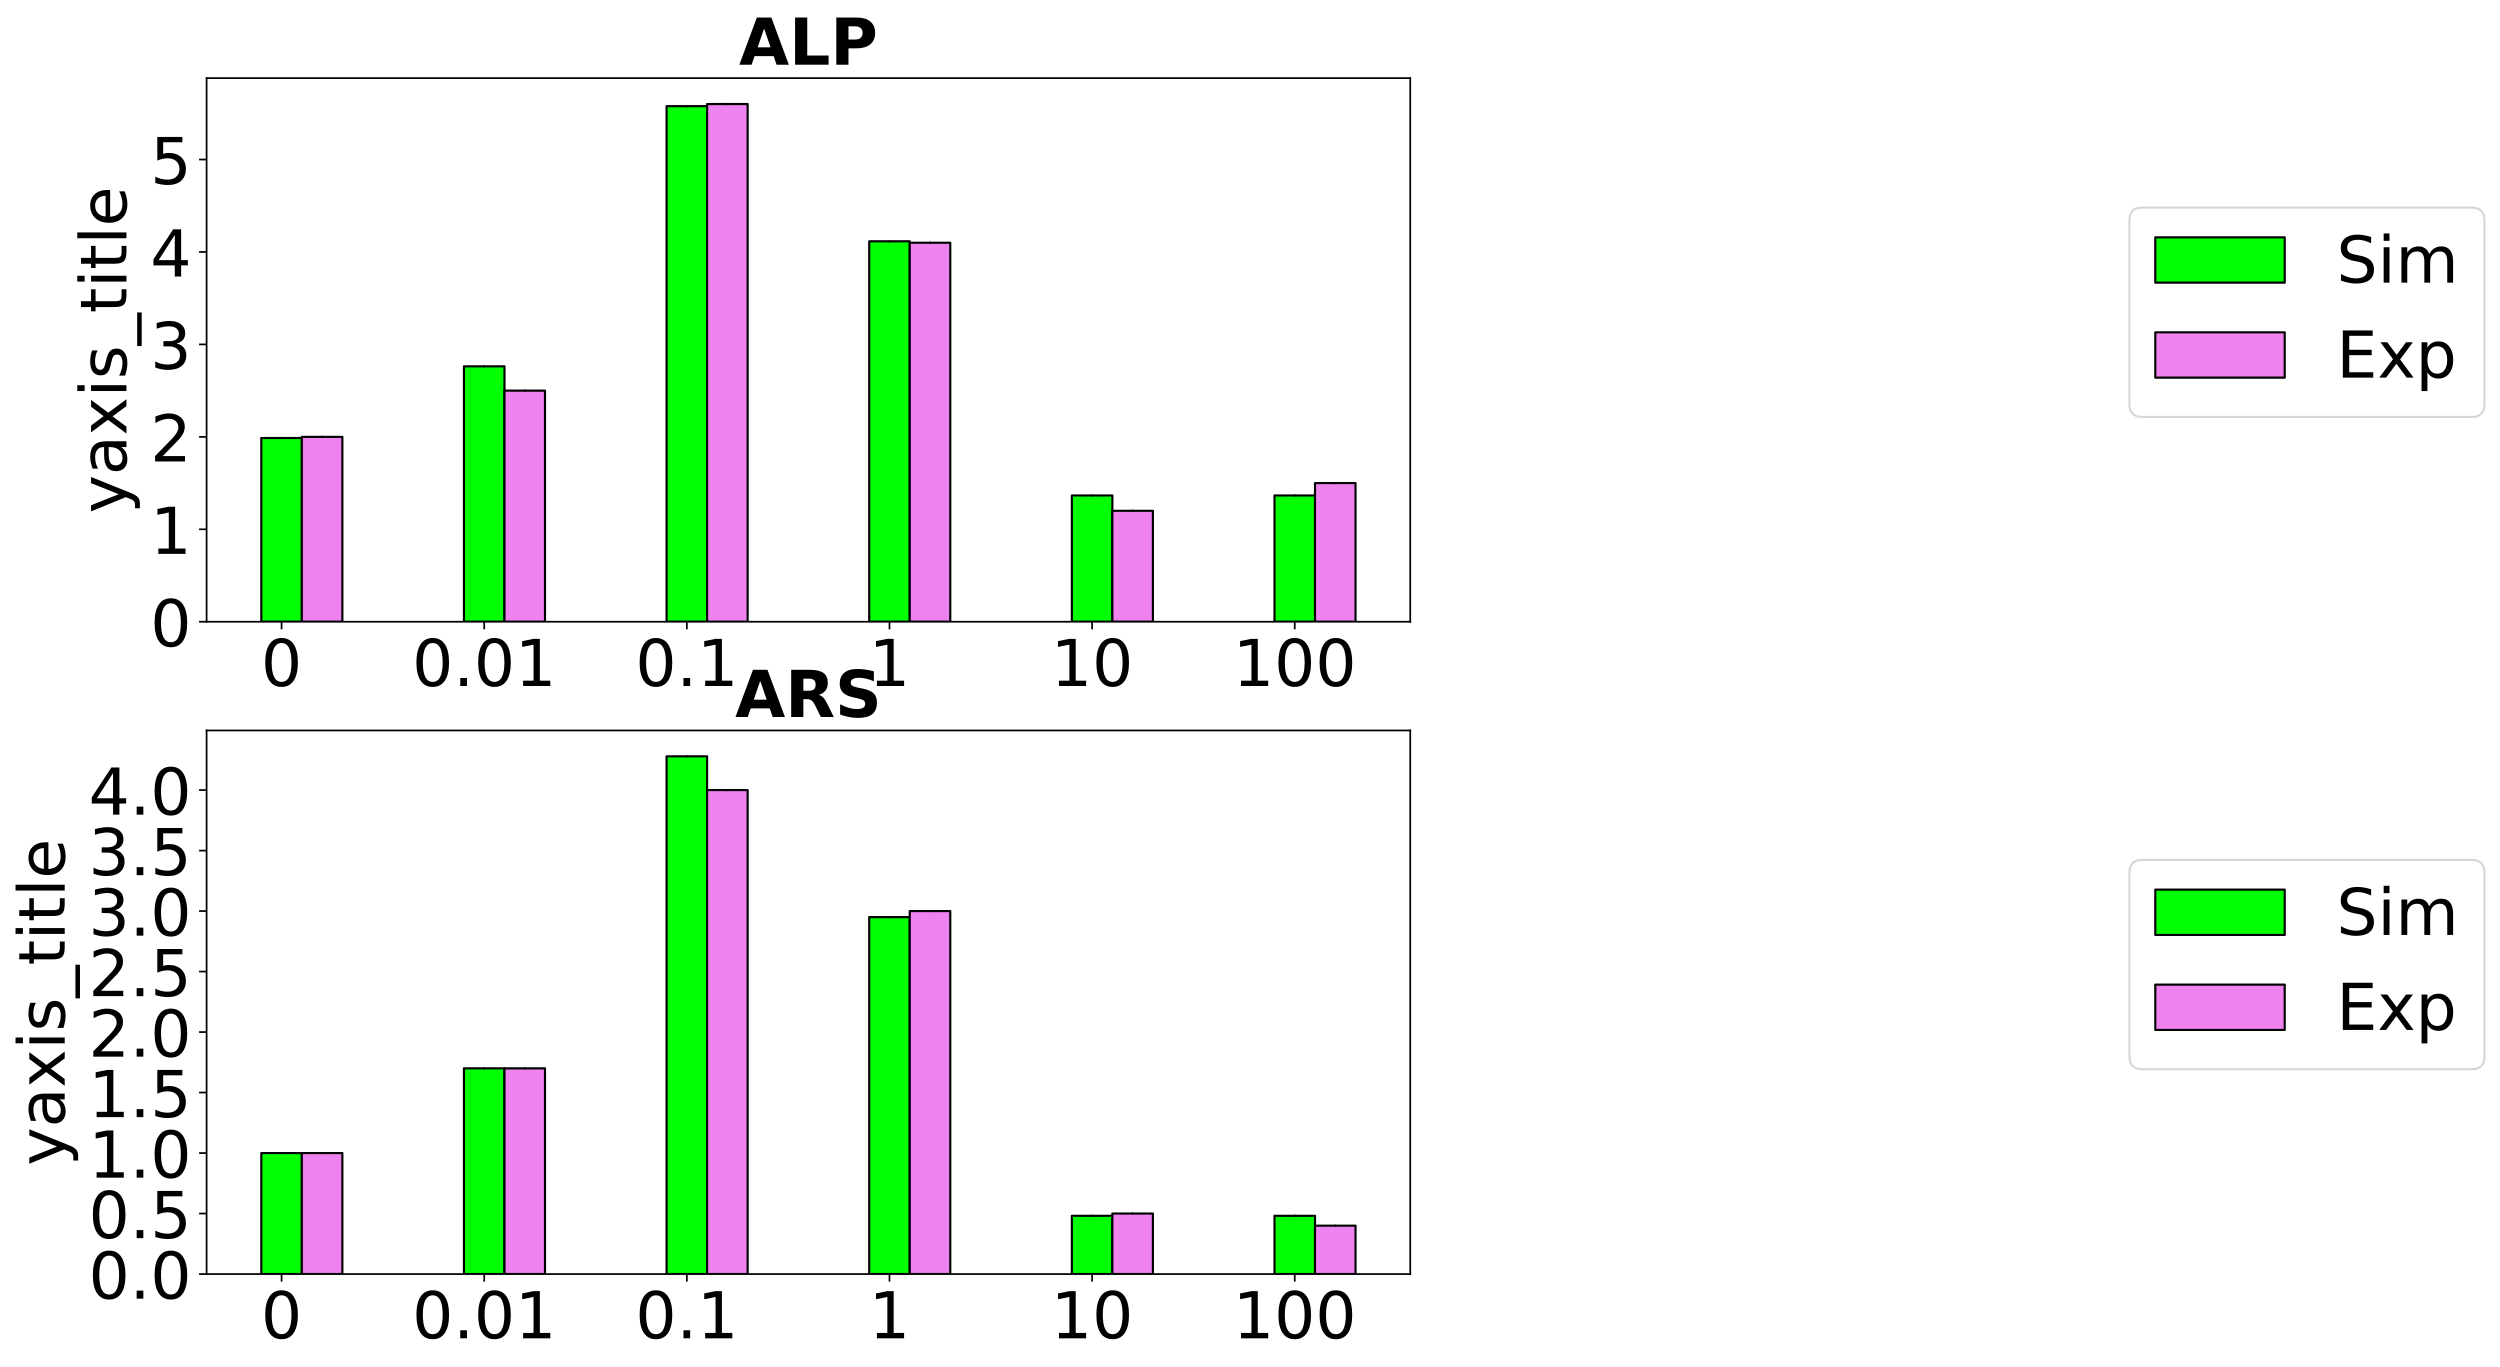 <?xml version="1.0" encoding="utf-8" standalone="no"?>
<!DOCTYPE svg PUBLIC "-//W3C//DTD SVG 1.1//EN"
  "http://www.w3.org/Graphics/SVG/1.1/DTD/svg11.dtd">
<!-- Created with matplotlib (https://matplotlib.org/) -->
<svg height="633.869pt" version="1.1" viewBox="0 0 1158.978 633.869" width="1158.978pt" xmlns="http://www.w3.org/2000/svg" xmlns:xlink="http://www.w3.org/1999/xlink">
 <defs>
  <style type="text/css">
*{stroke-linecap:butt;stroke-linejoin:round;}
  </style>
 </defs>
 <g id="figure_1">
  <g id="patch_1">
   <path d="M 0 633.869 
L 1158.978 633.869 
L 1158.978 0 
L 0 0 
z
" style="fill:#ffffff;"/>
  </g>
  <g id="axes_1">
   <g id="patch_2">
    <path d="M 95.778 288.234 
L 653.778 288.234 
L 653.778 36.234 
L 95.778 36.234 
z
" style="fill:#ffffff;"/>
   </g>
   <g id="patch_3">
    <path clip-path="url(#p3d2217ced6)" d="M 121.142 288.234 
L 139.93 288.234 
L 139.93 203.043 
L 121.142 203.043 
z
" style="fill:#00ff00;stroke:#000000;stroke-linejoin:miter;"/>
   </g>
   <g id="patch_4">
    <path clip-path="url(#p3d2217ced6)" d="M 215.081 288.234 
L 233.869 288.234 
L 233.869 169.829 
L 215.081 169.829 
z
" style="fill:#00ff00;stroke:#000000;stroke-linejoin:miter;"/>
   </g>
   <g id="patch_5">
    <path clip-path="url(#p3d2217ced6)" d="M 309.021 288.234 
L 327.808 288.234 
L 327.808 49.214 
L 309.021 49.214 
z
" style="fill:#00ff00;stroke:#000000;stroke-linejoin:miter;"/>
   </g>
   <g id="patch_6">
    <path clip-path="url(#p3d2217ced6)" d="M 402.96 288.234 
L 421.748 288.234 
L 421.748 111.867 
L 402.96 111.867 
z
" style="fill:#00ff00;stroke:#000000;stroke-linejoin:miter;"/>
   </g>
   <g id="patch_7">
    <path clip-path="url(#p3d2217ced6)" d="M 496.899 288.234 
L 515.687 288.234 
L 515.687 229.704 
L 496.899 229.704 
z
" style="fill:#00ff00;stroke:#000000;stroke-linejoin:miter;"/>
   </g>
   <g id="patch_8">
    <path clip-path="url(#p3d2217ced6)" d="M 590.839 288.234 
L 609.627 288.234 
L 609.627 229.704 
L 590.839 229.704 
z
" style="fill:#00ff00;stroke:#000000;stroke-linejoin:miter;"/>
   </g>
   <g id="patch_9">
    <path clip-path="url(#p3d2217ced6)" d="M 139.93 288.234 
L 158.718 288.234 
L 158.718 202.52 
L 139.93 202.52 
z
" style="fill:#ee82ee;stroke:#000000;stroke-linejoin:miter;"/>
   </g>
   <g id="patch_10">
    <path clip-path="url(#p3d2217ced6)" d="M 233.869 288.234 
L 252.657 288.234 
L 252.657 181.092 
L 233.869 181.092 
z
" style="fill:#ee82ee;stroke:#000000;stroke-linejoin:miter;"/>
   </g>
   <g id="patch_11">
    <path clip-path="url(#p3d2217ced6)" d="M 327.808 288.234 
L 346.596 288.234 
L 346.596 48.234 
L 327.808 48.234 
z
" style="fill:#ee82ee;stroke:#000000;stroke-linejoin:miter;"/>
   </g>
   <g id="patch_12">
    <path clip-path="url(#p3d2217ced6)" d="M 421.748 288.234 
L 440.536 288.234 
L 440.536 112.52 
L 421.748 112.52 
z
" style="fill:#ee82ee;stroke:#000000;stroke-linejoin:miter;"/>
   </g>
   <g id="patch_13">
    <path clip-path="url(#p3d2217ced6)" d="M 515.687 288.234 
L 534.475 288.234 
L 534.475 236.806 
L 515.687 236.806 
z
" style="fill:#ee82ee;stroke:#000000;stroke-linejoin:miter;"/>
   </g>
   <g id="patch_14">
    <path clip-path="url(#p3d2217ced6)" d="M 609.627 288.234 
L 628.414 288.234 
L 628.414 223.949 
L 609.627 223.949 
z
" style="fill:#ee82ee;stroke:#000000;stroke-linejoin:miter;"/>
   </g>
   <g id="matplotlib.axis_1">
    <g id="xtick_1">
     <g id="line2d_1">
      <defs>
       <path d="M 0 0 
L 0 3.5 
" id="md971a3db82" style="stroke:#000000;stroke-width:0.8;"/>
      </defs>
      <g>
       <use style="stroke:#000000;stroke-width:0.8;" x="130.536" xlink:href="#md971a3db82" y="288.234"/>
      </g>
     </g>
     <g id="text_1">
      <!-- 0 -->
      <defs>
       <path d="M 31.781 66.406 
Q 24.172 66.406 20.328 58.906 
Q 16.5 51.422 16.5 36.375 
Q 16.5 21.391 20.328 13.891 
Q 24.172 6.391 31.781 6.391 
Q 39.453 6.391 43.281 13.891 
Q 47.125 21.391 47.125 36.375 
Q 47.125 51.422 43.281 58.906 
Q 39.453 66.406 31.781 66.406 
z
M 31.781 74.219 
Q 44.047 74.219 50.516 64.516 
Q 56.984 54.828 56.984 36.375 
Q 56.984 17.969 50.516 8.266 
Q 44.047 -1.422 31.781 -1.422 
Q 19.531 -1.422 13.062 8.266 
Q 6.594 17.969 6.594 36.375 
Q 6.594 54.828 13.062 64.516 
Q 19.531 74.219 31.781 74.219 
z
" id="DejaVuSans-48"/>
      </defs>
      <g transform="translate(120.992 318.03)scale(0.3 -0.3)">
       <use xlink:href="#DejaVuSans-48"/>
      </g>
     </g>
    </g>
    <g id="xtick_2">
     <g id="line2d_2">
      <g>
       <use style="stroke:#000000;stroke-width:0.8;" x="224.475" xlink:href="#md971a3db82" y="288.234"/>
      </g>
     </g>
     <g id="text_2">
      <!-- 0.01 -->
      <defs>
       <path d="M 10.688 12.406 
L 21 12.406 
L 21 0 
L 10.688 0 
z
" id="DejaVuSans-46"/>
       <path d="M 12.406 8.297 
L 28.516 8.297 
L 28.516 63.922 
L 10.984 60.406 
L 10.984 69.391 
L 28.422 72.906 
L 38.281 72.906 
L 38.281 8.297 
L 54.391 8.297 
L 54.391 0 
L 12.406 0 
z
" id="DejaVuSans-49"/>
      </defs>
      <g transform="translate(191.077 318.03)scale(0.3 -0.3)">
       <use xlink:href="#DejaVuSans-48"/>
       <use x="63.623" xlink:href="#DejaVuSans-46"/>
       <use x="95.41" xlink:href="#DejaVuSans-48"/>
       <use x="159.033" xlink:href="#DejaVuSans-49"/>
      </g>
     </g>
    </g>
    <g id="xtick_3">
     <g id="line2d_3">
      <g>
       <use style="stroke:#000000;stroke-width:0.8;" x="318.414" xlink:href="#md971a3db82" y="288.234"/>
      </g>
     </g>
     <g id="text_3">
      <!-- 0.1 -->
      <g transform="translate(294.56 318.03)scale(0.3 -0.3)">
       <use xlink:href="#DejaVuSans-48"/>
       <use x="63.623" xlink:href="#DejaVuSans-46"/>
       <use x="95.41" xlink:href="#DejaVuSans-49"/>
      </g>
     </g>
    </g>
    <g id="xtick_4">
     <g id="line2d_4">
      <g>
       <use style="stroke:#000000;stroke-width:0.8;" x="412.354" xlink:href="#md971a3db82" y="288.234"/>
      </g>
     </g>
     <g id="text_4">
      <!-- 1 -->
      <g transform="translate(402.81 318.03)scale(0.3 -0.3)">
       <use xlink:href="#DejaVuSans-49"/>
      </g>
     </g>
    </g>
    <g id="xtick_5">
     <g id="line2d_5">
      <g>
       <use style="stroke:#000000;stroke-width:0.8;" x="506.293" xlink:href="#md971a3db82" y="288.234"/>
      </g>
     </g>
     <g id="text_5">
      <!-- 10 -->
      <g transform="translate(487.206 318.03)scale(0.3 -0.3)">
       <use xlink:href="#DejaVuSans-49"/>
       <use x="63.623" xlink:href="#DejaVuSans-48"/>
      </g>
     </g>
    </g>
    <g id="xtick_6">
     <g id="line2d_6">
      <g>
       <use style="stroke:#000000;stroke-width:0.8;" x="600.233" xlink:href="#md971a3db82" y="288.234"/>
      </g>
     </g>
     <g id="text_6">
      <!-- 100 -->
      <g transform="translate(571.601 318.03)scale(0.3 -0.3)">
       <use xlink:href="#DejaVuSans-49"/>
       <use x="63.623" xlink:href="#DejaVuSans-48"/>
       <use x="127.246" xlink:href="#DejaVuSans-48"/>
      </g>
     </g>
    </g>
   </g>
   <g id="matplotlib.axis_2">
    <g id="ytick_1">
     <g id="line2d_7">
      <defs>
       <path d="M 0 0 
L -3.5 0 
" id="m7d28739620" style="stroke:#000000;stroke-width:0.8;"/>
      </defs>
      <g>
       <use style="stroke:#000000;stroke-width:0.8;" x="95.778" xlink:href="#m7d28739620" y="288.234"/>
      </g>
     </g>
     <g id="text_7">
      <!-- 0 -->
      <g transform="translate(69.691 299.632)scale(0.3 -0.3)">
       <use xlink:href="#DejaVuSans-48"/>
      </g>
     </g>
    </g>
    <g id="ytick_2">
     <g id="line2d_8">
      <g>
       <use style="stroke:#000000;stroke-width:0.8;" x="95.778" xlink:href="#m7d28739620" y="245.377"/>
      </g>
     </g>
     <g id="text_8">
      <!-- 1 -->
      <g transform="translate(69.691 256.775)scale(0.3 -0.3)">
       <use xlink:href="#DejaVuSans-49"/>
      </g>
     </g>
    </g>
    <g id="ytick_3">
     <g id="line2d_9">
      <g>
       <use style="stroke:#000000;stroke-width:0.8;" x="95.778" xlink:href="#m7d28739620" y="202.52"/>
      </g>
     </g>
     <g id="text_9">
      <!-- 2 -->
      <defs>
       <path d="M 19.188 8.297 
L 53.609 8.297 
L 53.609 0 
L 7.328 0 
L 7.328 8.297 
Q 12.938 14.109 22.625 23.891 
Q 32.328 33.688 34.812 36.531 
Q 39.547 41.844 41.422 45.531 
Q 43.312 49.219 43.312 52.781 
Q 43.312 58.594 39.234 62.25 
Q 35.156 65.922 28.609 65.922 
Q 23.969 65.922 18.812 64.312 
Q 13.672 62.703 7.812 59.422 
L 7.812 69.391 
Q 13.766 71.781 18.938 73 
Q 24.125 74.219 28.422 74.219 
Q 39.75 74.219 46.484 68.547 
Q 53.219 62.891 53.219 53.422 
Q 53.219 48.922 51.531 44.891 
Q 49.859 40.875 45.406 35.406 
Q 44.188 33.984 37.641 27.219 
Q 31.109 20.453 19.188 8.297 
z
" id="DejaVuSans-50"/>
      </defs>
      <g transform="translate(69.691 213.918)scale(0.3 -0.3)">
       <use xlink:href="#DejaVuSans-50"/>
      </g>
     </g>
    </g>
    <g id="ytick_4">
     <g id="line2d_10">
      <g>
       <use style="stroke:#000000;stroke-width:0.8;" x="95.778" xlink:href="#m7d28739620" y="159.663"/>
      </g>
     </g>
     <g id="text_10">
      <!-- 3 -->
      <defs>
       <path d="M 40.578 39.312 
Q 47.656 37.797 51.625 33 
Q 55.609 28.219 55.609 21.188 
Q 55.609 10.406 48.188 4.484 
Q 40.766 -1.422 27.094 -1.422 
Q 22.516 -1.422 17.656 -0.516 
Q 12.797 0.391 7.625 2.203 
L 7.625 11.719 
Q 11.719 9.328 16.594 8.109 
Q 21.484 6.891 26.812 6.891 
Q 36.078 6.891 40.938 10.547 
Q 45.797 14.203 45.797 21.188 
Q 45.797 27.641 41.281 31.266 
Q 36.766 34.906 28.719 34.906 
L 20.219 34.906 
L 20.219 43.016 
L 29.109 43.016 
Q 36.375 43.016 40.234 45.922 
Q 44.094 48.828 44.094 54.297 
Q 44.094 59.906 40.109 62.906 
Q 36.141 65.922 28.719 65.922 
Q 24.656 65.922 20.016 65.031 
Q 15.375 64.156 9.812 62.312 
L 9.812 71.094 
Q 15.438 72.656 20.344 73.438 
Q 25.25 74.219 29.594 74.219 
Q 40.828 74.219 47.359 69.109 
Q 53.906 64.016 53.906 55.328 
Q 53.906 49.266 50.438 45.094 
Q 46.969 40.922 40.578 39.312 
z
" id="DejaVuSans-51"/>
      </defs>
      <g transform="translate(69.691 171.061)scale(0.3 -0.3)">
       <use xlink:href="#DejaVuSans-51"/>
      </g>
     </g>
    </g>
    <g id="ytick_5">
     <g id="line2d_11">
      <g>
       <use style="stroke:#000000;stroke-width:0.8;" x="95.778" xlink:href="#m7d28739620" y="116.806"/>
      </g>
     </g>
     <g id="text_11">
      <!-- 4 -->
      <defs>
       <path d="M 37.797 64.312 
L 12.891 25.391 
L 37.797 25.391 
z
M 35.203 72.906 
L 47.609 72.906 
L 47.609 25.391 
L 58.016 25.391 
L 58.016 17.188 
L 47.609 17.188 
L 47.609 0 
L 37.797 0 
L 37.797 17.188 
L 4.891 17.188 
L 4.891 26.703 
z
" id="DejaVuSans-52"/>
      </defs>
      <g transform="translate(69.691 128.203)scale(0.3 -0.3)">
       <use xlink:href="#DejaVuSans-52"/>
      </g>
     </g>
    </g>
    <g id="ytick_6">
     <g id="line2d_12">
      <g>
       <use style="stroke:#000000;stroke-width:0.8;" x="95.778" xlink:href="#m7d28739620" y="73.949"/>
      </g>
     </g>
     <g id="text_12">
      <!-- 5 -->
      <defs>
       <path d="M 10.797 72.906 
L 49.516 72.906 
L 49.516 64.594 
L 19.828 64.594 
L 19.828 46.734 
Q 21.969 47.469 24.109 47.828 
Q 26.266 48.188 28.422 48.188 
Q 40.625 48.188 47.75 41.5 
Q 54.891 34.812 54.891 23.391 
Q 54.891 11.625 47.562 5.094 
Q 40.234 -1.422 26.906 -1.422 
Q 22.312 -1.422 17.547 -0.641 
Q 12.797 0.141 7.719 1.703 
L 7.719 11.625 
Q 12.109 9.234 16.797 8.062 
Q 21.484 6.891 26.703 6.891 
Q 35.156 6.891 40.078 11.328 
Q 45.016 15.766 45.016 23.391 
Q 45.016 31 40.078 35.438 
Q 35.156 39.891 26.703 39.891 
Q 22.75 39.891 18.812 39.016 
Q 14.891 38.141 10.797 36.281 
z
" id="DejaVuSans-53"/>
      </defs>
      <g transform="translate(69.691 85.346)scale(0.3 -0.3)">
       <use xlink:href="#DejaVuSans-53"/>
      </g>
     </g>
    </g>
    <g id="text_13">
     <!-- yaxis_title -->
     <defs>
      <path d="M 32.172 -5.078 
Q 28.375 -14.844 24.75 -17.812 
Q 21.141 -20.797 15.094 -20.797 
L 7.906 -20.797 
L 7.906 -13.281 
L 13.188 -13.281 
Q 16.891 -13.281 18.938 -11.516 
Q 21 -9.766 23.484 -3.219 
L 25.094 0.875 
L 2.984 54.688 
L 12.5 54.688 
L 29.594 11.922 
L 46.688 54.688 
L 56.203 54.688 
z
" id="DejaVuSans-121"/>
      <path d="M 34.281 27.484 
Q 23.391 27.484 19.188 25 
Q 14.984 22.516 14.984 16.5 
Q 14.984 11.719 18.141 8.906 
Q 21.297 6.109 26.703 6.109 
Q 34.188 6.109 38.703 11.406 
Q 43.219 16.703 43.219 25.484 
L 43.219 27.484 
z
M 52.203 31.203 
L 52.203 0 
L 43.219 0 
L 43.219 8.297 
Q 40.141 3.328 35.547 0.953 
Q 30.953 -1.422 24.312 -1.422 
Q 15.922 -1.422 10.953 3.297 
Q 6 8.016 6 15.922 
Q 6 25.141 12.172 29.828 
Q 18.359 34.516 30.609 34.516 
L 43.219 34.516 
L 43.219 35.406 
Q 43.219 41.609 39.141 45 
Q 35.062 48.391 27.688 48.391 
Q 23 48.391 18.547 47.266 
Q 14.109 46.141 10.016 43.891 
L 10.016 52.203 
Q 14.938 54.109 19.578 55.047 
Q 24.219 56 28.609 56 
Q 40.484 56 46.344 49.844 
Q 52.203 43.703 52.203 31.203 
z
" id="DejaVuSans-97"/>
      <path d="M 54.891 54.688 
L 35.109 28.078 
L 55.906 0 
L 45.312 0 
L 29.391 21.484 
L 13.484 0 
L 2.875 0 
L 24.125 28.609 
L 4.688 54.688 
L 15.281 54.688 
L 29.781 35.203 
L 44.281 54.688 
z
" id="DejaVuSans-120"/>
      <path d="M 9.422 54.688 
L 18.406 54.688 
L 18.406 0 
L 9.422 0 
z
M 9.422 75.984 
L 18.406 75.984 
L 18.406 64.594 
L 9.422 64.594 
z
" id="DejaVuSans-105"/>
      <path d="M 44.281 53.078 
L 44.281 44.578 
Q 40.484 46.531 36.375 47.5 
Q 32.281 48.484 27.875 48.484 
Q 21.188 48.484 17.844 46.438 
Q 14.5 44.391 14.5 40.281 
Q 14.5 37.156 16.891 35.375 
Q 19.281 33.594 26.516 31.984 
L 29.594 31.297 
Q 39.156 29.25 43.188 25.516 
Q 47.219 21.781 47.219 15.094 
Q 47.219 7.469 41.188 3.016 
Q 35.156 -1.422 24.609 -1.422 
Q 20.219 -1.422 15.453 -0.562 
Q 10.688 0.297 5.422 2 
L 5.422 11.281 
Q 10.406 8.688 15.234 7.391 
Q 20.062 6.109 24.812 6.109 
Q 31.156 6.109 34.562 8.281 
Q 37.984 10.453 37.984 14.406 
Q 37.984 18.062 35.516 20.016 
Q 33.062 21.969 24.703 23.781 
L 21.578 24.516 
Q 13.234 26.266 9.516 29.906 
Q 5.812 33.547 5.812 39.891 
Q 5.812 47.609 11.281 51.797 
Q 16.75 56 26.812 56 
Q 31.781 56 36.172 55.266 
Q 40.578 54.547 44.281 53.078 
z
" id="DejaVuSans-115"/>
      <path d="M 50.984 -16.609 
L 50.984 -23.578 
L -0.984 -23.578 
L -0.984 -16.609 
z
" id="DejaVuSans-95"/>
      <path d="M 18.312 70.219 
L 18.312 54.688 
L 36.812 54.688 
L 36.812 47.703 
L 18.312 47.703 
L 18.312 18.016 
Q 18.312 11.328 20.141 9.422 
Q 21.969 7.516 27.594 7.516 
L 36.812 7.516 
L 36.812 0 
L 27.594 0 
Q 17.188 0 13.234 3.875 
Q 9.281 7.766 9.281 18.016 
L 9.281 47.703 
L 2.688 47.703 
L 2.688 54.688 
L 9.281 54.688 
L 9.281 70.219 
z
" id="DejaVuSans-116"/>
      <path d="M 9.422 75.984 
L 18.406 75.984 
L 18.406 0 
L 9.422 0 
z
" id="DejaVuSans-108"/>
      <path d="M 56.203 29.594 
L 56.203 25.203 
L 14.891 25.203 
Q 15.484 15.922 20.484 11.062 
Q 25.484 6.203 34.422 6.203 
Q 39.594 6.203 44.453 7.469 
Q 49.312 8.734 54.109 11.281 
L 54.109 2.781 
Q 49.266 0.734 44.188 -0.344 
Q 39.109 -1.422 33.891 -1.422 
Q 20.797 -1.422 13.156 6.188 
Q 5.516 13.812 5.516 26.812 
Q 5.516 40.234 12.766 48.109 
Q 20.016 56 32.328 56 
Q 43.359 56 49.781 48.891 
Q 56.203 41.797 56.203 29.594 
z
M 47.219 32.234 
Q 47.125 39.594 43.094 43.984 
Q 39.062 48.391 32.422 48.391 
Q 24.906 48.391 20.391 44.141 
Q 15.875 39.891 15.188 32.172 
z
" id="DejaVuSans-101"/>
     </defs>
     <g transform="translate(58.617 237.989)rotate(-90)scale(0.3 -0.3)">
      <use xlink:href="#DejaVuSans-121"/>
      <use x="59.18" xlink:href="#DejaVuSans-97"/>
      <use x="120.459" xlink:href="#DejaVuSans-120"/>
      <use x="179.639" xlink:href="#DejaVuSans-105"/>
      <use x="207.422" xlink:href="#DejaVuSans-115"/>
      <use x="259.521" xlink:href="#DejaVuSans-95"/>
      <use x="309.521" xlink:href="#DejaVuSans-116"/>
      <use x="348.73" xlink:href="#DejaVuSans-105"/>
      <use x="376.514" xlink:href="#DejaVuSans-116"/>
      <use x="415.723" xlink:href="#DejaVuSans-108"/>
      <use x="443.506" xlink:href="#DejaVuSans-101"/>
     </g>
    </g>
   </g>
   <g id="LineCollection_1">
    <path clip-path="url(#p3d2217ced6)" d="M 130.536 203.043 
L 130.536 203.043 
" style="fill:none;stroke:#000000;stroke-width:1.5;"/>
    <path clip-path="url(#p3d2217ced6)" d="M 224.475 169.829 
L 224.475 169.829 
" style="fill:none;stroke:#000000;stroke-width:1.5;"/>
    <path clip-path="url(#p3d2217ced6)" d="M 318.414 49.214 
L 318.414 49.214 
" style="fill:none;stroke:#000000;stroke-width:1.5;"/>
    <path clip-path="url(#p3d2217ced6)" d="M 412.354 111.867 
L 412.354 111.867 
" style="fill:none;stroke:#000000;stroke-width:1.5;"/>
    <path clip-path="url(#p3d2217ced6)" d="M 506.293 229.704 
L 506.293 229.704 
" style="fill:none;stroke:#000000;stroke-width:1.5;"/>
    <path clip-path="url(#p3d2217ced6)" d="M 600.233 229.704 
L 600.233 229.704 
" style="fill:none;stroke:#000000;stroke-width:1.5;"/>
   </g>
   <g id="LineCollection_2">
    <path clip-path="url(#p3d2217ced6)" d="M 149.324 202.52 
L 149.324 202.52 
" style="fill:none;stroke:#000000;stroke-width:1.5;"/>
    <path clip-path="url(#p3d2217ced6)" d="M 243.263 181.092 
L 243.263 181.092 
" style="fill:none;stroke:#000000;stroke-width:1.5;"/>
    <path clip-path="url(#p3d2217ced6)" d="M 337.202 48.234 
L 337.202 48.234 
" style="fill:none;stroke:#000000;stroke-width:1.5;"/>
    <path clip-path="url(#p3d2217ced6)" d="M 431.142 112.52 
L 431.142 112.52 
" style="fill:none;stroke:#000000;stroke-width:1.5;"/>
    <path clip-path="url(#p3d2217ced6)" d="M 525.081 236.806 
L 525.081 236.806 
" style="fill:none;stroke:#000000;stroke-width:1.5;"/>
    <path clip-path="url(#p3d2217ced6)" d="M 619.021 223.949 
L 619.021 223.949 
" style="fill:none;stroke:#000000;stroke-width:1.5;"/>
   </g>
   <g id="line2d_13">
    <defs>
     <path d="M 0.2 0 
L -0.2 -0 
" id="m01a07d1877" style="stroke:#000000;"/>
    </defs>
    <g clip-path="url(#p3d2217ced6)">
     <use style="stroke:#000000;" x="130.536" xlink:href="#m01a07d1877" y="203.043"/>
     <use style="stroke:#000000;" x="224.475" xlink:href="#m01a07d1877" y="169.829"/>
     <use style="stroke:#000000;" x="318.414" xlink:href="#m01a07d1877" y="49.214"/>
     <use style="stroke:#000000;" x="412.354" xlink:href="#m01a07d1877" y="111.867"/>
     <use style="stroke:#000000;" x="506.293" xlink:href="#m01a07d1877" y="229.704"/>
     <use style="stroke:#000000;" x="600.233" xlink:href="#m01a07d1877" y="229.704"/>
    </g>
   </g>
   <g id="line2d_14">
    <g clip-path="url(#p3d2217ced6)">
     <use style="stroke:#000000;" x="130.536" xlink:href="#m01a07d1877" y="203.043"/>
     <use style="stroke:#000000;" x="224.475" xlink:href="#m01a07d1877" y="169.829"/>
     <use style="stroke:#000000;" x="318.414" xlink:href="#m01a07d1877" y="49.214"/>
     <use style="stroke:#000000;" x="412.354" xlink:href="#m01a07d1877" y="111.867"/>
     <use style="stroke:#000000;" x="506.293" xlink:href="#m01a07d1877" y="229.704"/>
     <use style="stroke:#000000;" x="600.233" xlink:href="#m01a07d1877" y="229.704"/>
    </g>
   </g>
   <g id="line2d_15">
    <g clip-path="url(#p3d2217ced6)">
     <use style="stroke:#000000;" x="149.324" xlink:href="#m01a07d1877" y="202.52"/>
     <use style="stroke:#000000;" x="243.263" xlink:href="#m01a07d1877" y="181.092"/>
     <use style="stroke:#000000;" x="337.202" xlink:href="#m01a07d1877" y="48.234"/>
     <use style="stroke:#000000;" x="431.142" xlink:href="#m01a07d1877" y="112.52"/>
     <use style="stroke:#000000;" x="525.081" xlink:href="#m01a07d1877" y="236.806"/>
     <use style="stroke:#000000;" x="619.021" xlink:href="#m01a07d1877" y="223.949"/>
    </g>
   </g>
   <g id="line2d_16">
    <g clip-path="url(#p3d2217ced6)">
     <use style="stroke:#000000;" x="149.324" xlink:href="#m01a07d1877" y="202.52"/>
     <use style="stroke:#000000;" x="243.263" xlink:href="#m01a07d1877" y="181.092"/>
     <use style="stroke:#000000;" x="337.202" xlink:href="#m01a07d1877" y="48.234"/>
     <use style="stroke:#000000;" x="431.142" xlink:href="#m01a07d1877" y="112.52"/>
     <use style="stroke:#000000;" x="525.081" xlink:href="#m01a07d1877" y="236.806"/>
     <use style="stroke:#000000;" x="619.021" xlink:href="#m01a07d1877" y="223.949"/>
    </g>
   </g>
   <g id="patch_15">
    <path d="M 95.778 288.234 
L 95.778 36.234 
" style="fill:none;stroke:#000000;stroke-linecap:square;stroke-linejoin:miter;stroke-width:0.8;"/>
   </g>
   <g id="patch_16">
    <path d="M 653.778 288.234 
L 653.778 36.234 
" style="fill:none;stroke:#000000;stroke-linecap:square;stroke-linejoin:miter;stroke-width:0.8;"/>
   </g>
   <g id="patch_17">
    <path d="M 95.778 288.234 
L 653.778 288.234 
" style="fill:none;stroke:#000000;stroke-linecap:square;stroke-linejoin:miter;stroke-width:0.8;"/>
   </g>
   <g id="patch_18">
    <path d="M 95.778 36.234 
L 653.778 36.234 
" style="fill:none;stroke:#000000;stroke-linecap:square;stroke-linejoin:miter;stroke-width:0.8;"/>
   </g>
   <g id="text_14">
    <!-- ALP -->
    <defs>
     <path d="M 53.422 13.281 
L 24.031 13.281 
L 19.391 0 
L 0.484 0 
L 27.484 72.906 
L 49.906 72.906 
L 76.906 0 
L 58.016 0 
z
M 28.719 26.812 
L 48.688 26.812 
L 38.719 55.812 
z
" id="DejaVuSans-Bold-65"/>
     <path d="M 9.188 72.906 
L 27.984 72.906 
L 27.984 14.203 
L 60.984 14.203 
L 60.984 0 
L 9.188 0 
z
" id="DejaVuSans-Bold-76"/>
     <path d="M 9.188 72.906 
L 40.375 72.906 
Q 54.297 72.906 61.734 66.719 
Q 69.188 60.547 69.188 49.125 
Q 69.188 37.641 61.734 31.469 
Q 54.297 25.297 40.375 25.297 
L 27.984 25.297 
L 27.984 0 
L 9.188 0 
z
M 27.984 59.281 
L 27.984 38.922 
L 38.375 38.922 
Q 43.844 38.922 46.828 41.578 
Q 49.812 44.234 49.812 49.125 
Q 49.812 54 46.828 56.641 
Q 43.844 59.281 38.375 59.281 
z
" id="DejaVuSans-Bold-80"/>
    </defs>
    <g transform="translate(342.617 29.995)scale(0.3 -0.3)">
     <use xlink:href="#DejaVuSans-Bold-65"/>
     <use x="77.393" xlink:href="#DejaVuSans-Bold-76"/>
     <use x="141.113" xlink:href="#DejaVuSans-Bold-80"/>
    </g>
   </g>
   <g id="legend_1">
    <g id="patch_19">
     <path d="M 993.177 193.303 
L 1145.778 193.303 
Q 1151.778 193.303 1151.778 187.303 
L 1151.778 102.234 
Q 1151.778 96.234 1145.778 96.234 
L 993.177 96.234 
Q 987.177 96.234 987.177 102.234 
L 987.177 187.303 
Q 987.177 193.303 993.177 193.303 
z
" style="fill:#ffffff;opacity:0.8;stroke:#cccccc;stroke-linejoin:miter;"/>
    </g>
    <g id="patch_20">
     <path d="M 999.177 131.03 
L 1059.177 131.03 
L 1059.177 110.03 
L 999.177 110.03 
z
" style="fill:#00ff00;stroke:#000000;stroke-linejoin:miter;"/>
    </g>
    <g id="text_15">
     <!-- Sim -->
     <defs>
      <path d="M 53.516 70.516 
L 53.516 60.891 
Q 47.906 63.578 42.922 64.891 
Q 37.938 66.219 33.297 66.219 
Q 25.25 66.219 20.875 63.094 
Q 16.5 59.969 16.5 54.203 
Q 16.5 49.359 19.406 46.891 
Q 22.312 44.438 30.422 42.922 
L 36.375 41.703 
Q 47.406 39.594 52.656 34.297 
Q 57.906 29 57.906 20.125 
Q 57.906 9.516 50.797 4.047 
Q 43.703 -1.422 29.984 -1.422 
Q 24.812 -1.422 18.969 -0.25 
Q 13.141 0.922 6.891 3.219 
L 6.891 13.375 
Q 12.891 10.016 18.656 8.297 
Q 24.422 6.594 29.984 6.594 
Q 38.422 6.594 43.016 9.906 
Q 47.609 13.234 47.609 19.391 
Q 47.609 24.75 44.312 27.781 
Q 41.016 30.812 33.5 32.328 
L 27.484 33.5 
Q 16.453 35.688 11.516 40.375 
Q 6.594 45.062 6.594 53.422 
Q 6.594 63.094 13.406 68.656 
Q 20.219 74.219 32.172 74.219 
Q 37.312 74.219 42.625 73.281 
Q 47.953 72.359 53.516 70.516 
z
" id="DejaVuSans-83"/>
      <path d="M 52 44.188 
Q 55.375 50.25 60.062 53.125 
Q 64.75 56 71.094 56 
Q 79.641 56 84.281 50.016 
Q 88.922 44.047 88.922 33.016 
L 88.922 0 
L 79.891 0 
L 79.891 32.719 
Q 79.891 40.578 77.094 44.375 
Q 74.312 48.188 68.609 48.188 
Q 61.625 48.188 57.562 43.547 
Q 53.516 38.922 53.516 30.906 
L 53.516 0 
L 44.484 0 
L 44.484 32.719 
Q 44.484 40.625 41.703 44.406 
Q 38.922 48.188 33.109 48.188 
Q 26.219 48.188 22.156 43.531 
Q 18.109 38.875 18.109 30.906 
L 18.109 0 
L 9.078 0 
L 9.078 54.688 
L 18.109 54.688 
L 18.109 46.188 
Q 21.188 51.219 25.484 53.609 
Q 29.781 56 35.688 56 
Q 41.656 56 45.828 52.969 
Q 50 49.953 52 44.188 
z
" id="DejaVuSans-109"/>
     </defs>
     <g transform="translate(1083.177 131.03)scale(0.3 -0.3)">
      <use xlink:href="#DejaVuSans-83"/>
      <use x="63.477" xlink:href="#DejaVuSans-105"/>
      <use x="91.26" xlink:href="#DejaVuSans-109"/>
     </g>
    </g>
    <g id="patch_21">
     <path d="M 999.177 175.064 
L 1059.177 175.064 
L 1059.177 154.064 
L 999.177 154.064 
z
" style="fill:#ee82ee;stroke:#000000;stroke-linejoin:miter;"/>
    </g>
    <g id="text_16">
     <!-- Exp -->
     <defs>
      <path d="M 9.812 72.906 
L 55.906 72.906 
L 55.906 64.594 
L 19.672 64.594 
L 19.672 43.016 
L 54.391 43.016 
L 54.391 34.719 
L 19.672 34.719 
L 19.672 8.297 
L 56.781 8.297 
L 56.781 0 
L 9.812 0 
z
" id="DejaVuSans-69"/>
      <path d="M 18.109 8.203 
L 18.109 -20.797 
L 9.078 -20.797 
L 9.078 54.688 
L 18.109 54.688 
L 18.109 46.391 
Q 20.953 51.266 25.266 53.625 
Q 29.594 56 35.594 56 
Q 45.562 56 51.781 48.094 
Q 58.016 40.188 58.016 27.297 
Q 58.016 14.406 51.781 6.484 
Q 45.562 -1.422 35.594 -1.422 
Q 29.594 -1.422 25.266 0.953 
Q 20.953 3.328 18.109 8.203 
z
M 48.688 27.297 
Q 48.688 37.203 44.609 42.844 
Q 40.531 48.484 33.406 48.484 
Q 26.266 48.484 22.188 42.844 
Q 18.109 37.203 18.109 27.297 
Q 18.109 17.391 22.188 11.75 
Q 26.266 6.109 33.406 6.109 
Q 40.531 6.109 44.609 11.75 
Q 48.688 17.391 48.688 27.297 
z
" id="DejaVuSans-112"/>
     </defs>
     <g transform="translate(1083.177 175.064)scale(0.3 -0.3)">
      <use xlink:href="#DejaVuSans-69"/>
      <use x="63.184" xlink:href="#DejaVuSans-120"/>
      <use x="122.363" xlink:href="#DejaVuSans-112"/>
     </g>
    </g>
   </g>
  </g>
  <g id="axes_2">
   <g id="patch_22">
    <path d="M 95.778 590.634 
L 653.778 590.634 
L 653.778 338.634 
L 95.778 338.634 
z
" style="fill:#ffffff;"/>
   </g>
   <g id="patch_23">
    <path clip-path="url(#p8a90cc6c5e)" d="M 121.142 590.634 
L 139.93 590.634 
L 139.93 534.545 
L 121.142 534.545 
z
" style="fill:#00ff00;stroke:#000000;stroke-linejoin:miter;"/>
   </g>
   <g id="patch_24">
    <path clip-path="url(#p8a90cc6c5e)" d="M 215.081 590.634 
L 233.869 590.634 
L 233.869 495.268 
L 215.081 495.268 
z
" style="fill:#00ff00;stroke:#000000;stroke-linejoin:miter;"/>
   </g>
   <g id="patch_25">
    <path clip-path="url(#p8a90cc6c5e)" d="M 309.021 590.634 
L 327.808 590.634 
L 327.808 350.634 
L 309.021 350.634 
z
" style="fill:#00ff00;stroke:#000000;stroke-linejoin:miter;"/>
   </g>
   <g id="patch_26">
    <path clip-path="url(#p8a90cc6c5e)" d="M 402.96 590.634 
L 421.748 590.634 
L 421.748 425.16 
L 402.96 425.16 
z
" style="fill:#00ff00;stroke:#000000;stroke-linejoin:miter;"/>
   </g>
   <g id="patch_27">
    <path clip-path="url(#p8a90cc6c5e)" d="M 496.899 590.634 
L 515.687 590.634 
L 515.687 563.638 
L 496.899 563.638 
z
" style="fill:#00ff00;stroke:#000000;stroke-linejoin:miter;"/>
   </g>
   <g id="patch_28">
    <path clip-path="url(#p8a90cc6c5e)" d="M 590.839 590.634 
L 609.627 590.634 
L 609.627 563.638 
L 590.839 563.638 
z
" style="fill:#00ff00;stroke:#000000;stroke-linejoin:miter;"/>
   </g>
   <g id="patch_29">
    <path clip-path="url(#p8a90cc6c5e)" d="M 139.93 590.634 
L 158.718 590.634 
L 158.718 534.545 
L 139.93 534.545 
z
" style="fill:#ee82ee;stroke:#000000;stroke-linejoin:miter;"/>
   </g>
   <g id="patch_30">
    <path clip-path="url(#p8a90cc6c5e)" d="M 233.869 590.634 
L 252.657 590.634 
L 252.657 495.282 
L 233.869 495.282 
z
" style="fill:#ee82ee;stroke:#000000;stroke-linejoin:miter;"/>
   </g>
   <g id="patch_31">
    <path clip-path="url(#p8a90cc6c5e)" d="M 327.808 590.634 
L 346.596 590.634 
L 346.596 366.276 
L 327.808 366.276 
z
" style="fill:#ee82ee;stroke:#000000;stroke-linejoin:miter;"/>
   </g>
   <g id="patch_32">
    <path clip-path="url(#p8a90cc6c5e)" d="M 421.748 590.634 
L 440.536 590.634 
L 440.536 422.365 
L 421.748 422.365 
z
" style="fill:#ee82ee;stroke:#000000;stroke-linejoin:miter;"/>
   </g>
   <g id="patch_33">
    <path clip-path="url(#p8a90cc6c5e)" d="M 515.687 590.634 
L 534.475 590.634 
L 534.475 562.59 
L 515.687 562.59 
z
" style="fill:#ee82ee;stroke:#000000;stroke-linejoin:miter;"/>
   </g>
   <g id="patch_34">
    <path clip-path="url(#p8a90cc6c5e)" d="M 609.627 590.634 
L 628.414 590.634 
L 628.414 568.199 
L 609.627 568.199 
z
" style="fill:#ee82ee;stroke:#000000;stroke-linejoin:miter;"/>
   </g>
   <g id="matplotlib.axis_3">
    <g id="xtick_7">
     <g id="line2d_17">
      <g>
       <use style="stroke:#000000;stroke-width:0.8;" x="130.536" xlink:href="#md971a3db82" y="590.634"/>
      </g>
     </g>
     <g id="text_17">
      <!-- 0 -->
      <g transform="translate(120.992 620.43)scale(0.3 -0.3)">
       <use xlink:href="#DejaVuSans-48"/>
      </g>
     </g>
    </g>
    <g id="xtick_8">
     <g id="line2d_18">
      <g>
       <use style="stroke:#000000;stroke-width:0.8;" x="224.475" xlink:href="#md971a3db82" y="590.634"/>
      </g>
     </g>
     <g id="text_18">
      <!-- 0.01 -->
      <g transform="translate(191.077 620.43)scale(0.3 -0.3)">
       <use xlink:href="#DejaVuSans-48"/>
       <use x="63.623" xlink:href="#DejaVuSans-46"/>
       <use x="95.41" xlink:href="#DejaVuSans-48"/>
       <use x="159.033" xlink:href="#DejaVuSans-49"/>
      </g>
     </g>
    </g>
    <g id="xtick_9">
     <g id="line2d_19">
      <g>
       <use style="stroke:#000000;stroke-width:0.8;" x="318.414" xlink:href="#md971a3db82" y="590.634"/>
      </g>
     </g>
     <g id="text_19">
      <!-- 0.1 -->
      <g transform="translate(294.56 620.43)scale(0.3 -0.3)">
       <use xlink:href="#DejaVuSans-48"/>
       <use x="63.623" xlink:href="#DejaVuSans-46"/>
       <use x="95.41" xlink:href="#DejaVuSans-49"/>
      </g>
     </g>
    </g>
    <g id="xtick_10">
     <g id="line2d_20">
      <g>
       <use style="stroke:#000000;stroke-width:0.8;" x="412.354" xlink:href="#md971a3db82" y="590.634"/>
      </g>
     </g>
     <g id="text_20">
      <!-- 1 -->
      <g transform="translate(402.81 620.43)scale(0.3 -0.3)">
       <use xlink:href="#DejaVuSans-49"/>
      </g>
     </g>
    </g>
    <g id="xtick_11">
     <g id="line2d_21">
      <g>
       <use style="stroke:#000000;stroke-width:0.8;" x="506.293" xlink:href="#md971a3db82" y="590.634"/>
      </g>
     </g>
     <g id="text_21">
      <!-- 10 -->
      <g transform="translate(487.206 620.43)scale(0.3 -0.3)">
       <use xlink:href="#DejaVuSans-49"/>
       <use x="63.623" xlink:href="#DejaVuSans-48"/>
      </g>
     </g>
    </g>
    <g id="xtick_12">
     <g id="line2d_22">
      <g>
       <use style="stroke:#000000;stroke-width:0.8;" x="600.233" xlink:href="#md971a3db82" y="590.634"/>
      </g>
     </g>
     <g id="text_22">
      <!-- 100 -->
      <g transform="translate(571.601 620.43)scale(0.3 -0.3)">
       <use xlink:href="#DejaVuSans-49"/>
       <use x="63.623" xlink:href="#DejaVuSans-48"/>
       <use x="127.246" xlink:href="#DejaVuSans-48"/>
      </g>
     </g>
    </g>
   </g>
   <g id="matplotlib.axis_4">
    <g id="ytick_7">
     <g id="line2d_23">
      <g>
       <use style="stroke:#000000;stroke-width:0.8;" x="95.778" xlink:href="#m7d28739620" y="590.634"/>
      </g>
     </g>
     <g id="text_23">
      <!-- 0.0 -->
      <g transform="translate(41.069 602.032)scale(0.3 -0.3)">
       <use xlink:href="#DejaVuSans-48"/>
       <use x="63.623" xlink:href="#DejaVuSans-46"/>
       <use x="95.41" xlink:href="#DejaVuSans-48"/>
      </g>
     </g>
    </g>
    <g id="ytick_8">
     <g id="line2d_24">
      <g>
       <use style="stroke:#000000;stroke-width:0.8;" x="95.778" xlink:href="#m7d28739620" y="562.59"/>
      </g>
     </g>
     <g id="text_24">
      <!-- 0.5 -->
      <g transform="translate(41.069 573.987)scale(0.3 -0.3)">
       <use xlink:href="#DejaVuSans-48"/>
       <use x="63.623" xlink:href="#DejaVuSans-46"/>
       <use x="95.41" xlink:href="#DejaVuSans-53"/>
      </g>
     </g>
    </g>
    <g id="ytick_9">
     <g id="line2d_25">
      <g>
       <use style="stroke:#000000;stroke-width:0.8;" x="95.778" xlink:href="#m7d28739620" y="534.545"/>
      </g>
     </g>
     <g id="text_25">
      <!-- 1.0 -->
      <g transform="translate(41.069 545.942)scale(0.3 -0.3)">
       <use xlink:href="#DejaVuSans-49"/>
       <use x="63.623" xlink:href="#DejaVuSans-46"/>
       <use x="95.41" xlink:href="#DejaVuSans-48"/>
      </g>
     </g>
    </g>
    <g id="ytick_10">
     <g id="line2d_26">
      <g>
       <use style="stroke:#000000;stroke-width:0.8;" x="95.778" xlink:href="#m7d28739620" y="506.5"/>
      </g>
     </g>
     <g id="text_26">
      <!-- 1.5 -->
      <g transform="translate(41.069 517.898)scale(0.3 -0.3)">
       <use xlink:href="#DejaVuSans-49"/>
       <use x="63.623" xlink:href="#DejaVuSans-46"/>
       <use x="95.41" xlink:href="#DejaVuSans-53"/>
      </g>
     </g>
    </g>
    <g id="ytick_11">
     <g id="line2d_27">
      <g>
       <use style="stroke:#000000;stroke-width:0.8;" x="95.778" xlink:href="#m7d28739620" y="478.455"/>
      </g>
     </g>
     <g id="text_27">
      <!-- 2.0 -->
      <g transform="translate(41.069 489.853)scale(0.3 -0.3)">
       <use xlink:href="#DejaVuSans-50"/>
       <use x="63.623" xlink:href="#DejaVuSans-46"/>
       <use x="95.41" xlink:href="#DejaVuSans-48"/>
      </g>
     </g>
    </g>
    <g id="ytick_12">
     <g id="line2d_28">
      <g>
       <use style="stroke:#000000;stroke-width:0.8;" x="95.778" xlink:href="#m7d28739620" y="450.41"/>
      </g>
     </g>
     <g id="text_28">
      <!-- 2.5 -->
      <g transform="translate(41.069 461.808)scale(0.3 -0.3)">
       <use xlink:href="#DejaVuSans-50"/>
       <use x="63.623" xlink:href="#DejaVuSans-46"/>
       <use x="95.41" xlink:href="#DejaVuSans-53"/>
      </g>
     </g>
    </g>
    <g id="ytick_13">
     <g id="line2d_29">
      <g>
       <use style="stroke:#000000;stroke-width:0.8;" x="95.778" xlink:href="#m7d28739620" y="422.365"/>
      </g>
     </g>
     <g id="text_29">
      <!-- 3.0 -->
      <g transform="translate(41.069 433.763)scale(0.3 -0.3)">
       <use xlink:href="#DejaVuSans-51"/>
       <use x="63.623" xlink:href="#DejaVuSans-46"/>
       <use x="95.41" xlink:href="#DejaVuSans-48"/>
      </g>
     </g>
    </g>
    <g id="ytick_14">
     <g id="line2d_30">
      <g>
       <use style="stroke:#000000;stroke-width:0.8;" x="95.778" xlink:href="#m7d28739620" y="394.321"/>
      </g>
     </g>
     <g id="text_30">
      <!-- 3.5 -->
      <g transform="translate(41.069 405.718)scale(0.3 -0.3)">
       <use xlink:href="#DejaVuSans-51"/>
       <use x="63.623" xlink:href="#DejaVuSans-46"/>
       <use x="95.41" xlink:href="#DejaVuSans-53"/>
      </g>
     </g>
    </g>
    <g id="ytick_15">
     <g id="line2d_31">
      <g>
       <use style="stroke:#000000;stroke-width:0.8;" x="95.778" xlink:href="#m7d28739620" y="366.276"/>
      </g>
     </g>
     <g id="text_31">
      <!-- 4.0 -->
      <g transform="translate(41.069 377.673)scale(0.3 -0.3)">
       <use xlink:href="#DejaVuSans-52"/>
       <use x="63.623" xlink:href="#DejaVuSans-46"/>
       <use x="95.41" xlink:href="#DejaVuSans-48"/>
      </g>
     </g>
    </g>
    <g id="text_32">
     <!-- yaxis_title -->
     <g transform="translate(29.995 540.389)rotate(-90)scale(0.3 -0.3)">
      <use xlink:href="#DejaVuSans-121"/>
      <use x="59.18" xlink:href="#DejaVuSans-97"/>
      <use x="120.459" xlink:href="#DejaVuSans-120"/>
      <use x="179.639" xlink:href="#DejaVuSans-105"/>
      <use x="207.422" xlink:href="#DejaVuSans-115"/>
      <use x="259.521" xlink:href="#DejaVuSans-95"/>
      <use x="309.521" xlink:href="#DejaVuSans-116"/>
      <use x="348.73" xlink:href="#DejaVuSans-105"/>
      <use x="376.514" xlink:href="#DejaVuSans-116"/>
      <use x="415.723" xlink:href="#DejaVuSans-108"/>
      <use x="443.506" xlink:href="#DejaVuSans-101"/>
     </g>
    </g>
   </g>
   <g id="LineCollection_3">
    <path clip-path="url(#p8a90cc6c5e)" d="M 130.536 534.545 
L 130.536 534.545 
" style="fill:none;stroke:#000000;stroke-width:1.5;"/>
    <path clip-path="url(#p8a90cc6c5e)" d="M 224.475 495.268 
L 224.475 495.268 
" style="fill:none;stroke:#000000;stroke-width:1.5;"/>
    <path clip-path="url(#p8a90cc6c5e)" d="M 318.414 350.634 
L 318.414 350.634 
" style="fill:none;stroke:#000000;stroke-width:1.5;"/>
    <path clip-path="url(#p8a90cc6c5e)" d="M 412.354 425.16 
L 412.354 425.16 
" style="fill:none;stroke:#000000;stroke-width:1.5;"/>
    <path clip-path="url(#p8a90cc6c5e)" d="M 506.293 563.638 
L 506.293 563.638 
" style="fill:none;stroke:#000000;stroke-width:1.5;"/>
    <path clip-path="url(#p8a90cc6c5e)" d="M 600.233 563.638 
L 600.233 563.638 
" style="fill:none;stroke:#000000;stroke-width:1.5;"/>
   </g>
   <g id="LineCollection_4">
    <path clip-path="url(#p8a90cc6c5e)" d="M 149.324 534.545 
L 149.324 534.545 
" style="fill:none;stroke:#000000;stroke-width:1.5;"/>
    <path clip-path="url(#p8a90cc6c5e)" d="M 243.263 495.282 
L 243.263 495.282 
" style="fill:none;stroke:#000000;stroke-width:1.5;"/>
    <path clip-path="url(#p8a90cc6c5e)" d="M 337.202 366.276 
L 337.202 366.276 
" style="fill:none;stroke:#000000;stroke-width:1.5;"/>
    <path clip-path="url(#p8a90cc6c5e)" d="M 431.142 422.365 
L 431.142 422.365 
" style="fill:none;stroke:#000000;stroke-width:1.5;"/>
    <path clip-path="url(#p8a90cc6c5e)" d="M 525.081 562.59 
L 525.081 562.59 
" style="fill:none;stroke:#000000;stroke-width:1.5;"/>
    <path clip-path="url(#p8a90cc6c5e)" d="M 619.021 568.199 
L 619.021 568.199 
" style="fill:none;stroke:#000000;stroke-width:1.5;"/>
   </g>
   <g id="line2d_32">
    <g clip-path="url(#p8a90cc6c5e)">
     <use style="stroke:#000000;" x="130.536" xlink:href="#m01a07d1877" y="534.545"/>
     <use style="stroke:#000000;" x="224.475" xlink:href="#m01a07d1877" y="495.268"/>
     <use style="stroke:#000000;" x="318.414" xlink:href="#m01a07d1877" y="350.634"/>
     <use style="stroke:#000000;" x="412.354" xlink:href="#m01a07d1877" y="425.16"/>
     <use style="stroke:#000000;" x="506.293" xlink:href="#m01a07d1877" y="563.638"/>
     <use style="stroke:#000000;" x="600.233" xlink:href="#m01a07d1877" y="563.638"/>
    </g>
   </g>
   <g id="line2d_33">
    <g clip-path="url(#p8a90cc6c5e)">
     <use style="stroke:#000000;" x="130.536" xlink:href="#m01a07d1877" y="534.545"/>
     <use style="stroke:#000000;" x="224.475" xlink:href="#m01a07d1877" y="495.268"/>
     <use style="stroke:#000000;" x="318.414" xlink:href="#m01a07d1877" y="350.634"/>
     <use style="stroke:#000000;" x="412.354" xlink:href="#m01a07d1877" y="425.16"/>
     <use style="stroke:#000000;" x="506.293" xlink:href="#m01a07d1877" y="563.638"/>
     <use style="stroke:#000000;" x="600.233" xlink:href="#m01a07d1877" y="563.638"/>
    </g>
   </g>
   <g id="line2d_34">
    <g clip-path="url(#p8a90cc6c5e)">
     <use style="stroke:#000000;" x="149.324" xlink:href="#m01a07d1877" y="534.545"/>
     <use style="stroke:#000000;" x="243.263" xlink:href="#m01a07d1877" y="495.282"/>
     <use style="stroke:#000000;" x="337.202" xlink:href="#m01a07d1877" y="366.276"/>
     <use style="stroke:#000000;" x="431.142" xlink:href="#m01a07d1877" y="422.365"/>
     <use style="stroke:#000000;" x="525.081" xlink:href="#m01a07d1877" y="562.59"/>
     <use style="stroke:#000000;" x="619.021" xlink:href="#m01a07d1877" y="568.199"/>
    </g>
   </g>
   <g id="line2d_35">
    <g clip-path="url(#p8a90cc6c5e)">
     <use style="stroke:#000000;" x="149.324" xlink:href="#m01a07d1877" y="534.545"/>
     <use style="stroke:#000000;" x="243.263" xlink:href="#m01a07d1877" y="495.282"/>
     <use style="stroke:#000000;" x="337.202" xlink:href="#m01a07d1877" y="366.276"/>
     <use style="stroke:#000000;" x="431.142" xlink:href="#m01a07d1877" y="422.365"/>
     <use style="stroke:#000000;" x="525.081" xlink:href="#m01a07d1877" y="562.59"/>
     <use style="stroke:#000000;" x="619.021" xlink:href="#m01a07d1877" y="568.199"/>
    </g>
   </g>
   <g id="patch_35">
    <path d="M 95.778 590.634 
L 95.778 338.634 
" style="fill:none;stroke:#000000;stroke-linecap:square;stroke-linejoin:miter;stroke-width:0.8;"/>
   </g>
   <g id="patch_36">
    <path d="M 653.778 590.634 
L 653.778 338.634 
" style="fill:none;stroke:#000000;stroke-linecap:square;stroke-linejoin:miter;stroke-width:0.8;"/>
   </g>
   <g id="patch_37">
    <path d="M 95.778 590.634 
L 653.778 590.634 
" style="fill:none;stroke:#000000;stroke-linecap:square;stroke-linejoin:miter;stroke-width:0.8;"/>
   </g>
   <g id="patch_38">
    <path d="M 95.778 338.634 
L 653.778 338.634 
" style="fill:none;stroke:#000000;stroke-linecap:square;stroke-linejoin:miter;stroke-width:0.8;"/>
   </g>
   <g id="text_33">
    <!-- ARS -->
    <defs>
     <path d="M 35.891 40.578 
Q 41.797 40.578 44.359 42.766 
Q 46.922 44.969 46.922 50 
Q 46.922 54.984 44.359 57.125 
Q 41.797 59.281 35.891 59.281 
L 27.984 59.281 
L 27.984 40.578 
z
M 27.984 27.594 
L 27.984 0 
L 9.188 0 
L 9.188 72.906 
L 37.891 72.906 
Q 52.297 72.906 59 68.062 
Q 65.719 63.234 65.719 52.781 
Q 65.719 45.562 62.219 40.922 
Q 58.734 36.281 51.703 34.078 
Q 55.562 33.203 58.609 30.094 
Q 61.672 27 64.797 20.703 
L 75 0 
L 54.984 0 
L 46.094 18.109 
Q 43.406 23.578 40.641 25.578 
Q 37.891 27.594 33.297 27.594 
z
" id="DejaVuSans-Bold-82"/>
     <path d="M 59.906 70.609 
L 59.906 55.172 
Q 53.906 57.859 48.188 59.219 
Q 42.484 60.594 37.406 60.594 
Q 30.672 60.594 27.438 58.734 
Q 24.219 56.891 24.219 52.984 
Q 24.219 50.047 26.391 48.406 
Q 28.562 46.781 34.281 45.609 
L 42.281 44 
Q 54.438 41.547 59.562 36.562 
Q 64.703 31.594 64.703 22.406 
Q 64.703 10.359 57.547 4.469 
Q 50.391 -1.422 35.688 -1.422 
Q 28.766 -1.422 21.781 -0.094 
Q 14.797 1.219 7.812 3.812 
L 7.812 19.672 
Q 14.797 15.969 21.312 14.078 
Q 27.828 12.203 33.891 12.203 
Q 40.047 12.203 43.312 14.25 
Q 46.578 16.312 46.578 20.125 
Q 46.578 23.531 44.359 25.391 
Q 42.141 27.25 35.5 28.719 
L 28.219 30.328 
Q 17.281 32.672 12.219 37.797 
Q 7.172 42.922 7.172 51.609 
Q 7.172 62.5 14.203 68.359 
Q 21.234 74.219 34.422 74.219 
Q 40.438 74.219 46.781 73.312 
Q 53.125 72.406 59.906 70.609 
z
" id="DejaVuSans-Bold-83"/>
    </defs>
    <g transform="translate(340.817 332.395)scale(0.3 -0.3)">
     <use xlink:href="#DejaVuSans-Bold-65"/>
     <use x="77.393" xlink:href="#DejaVuSans-Bold-82"/>
     <use x="154.395" xlink:href="#DejaVuSans-Bold-83"/>
    </g>
   </g>
   <g id="legend_2">
    <g id="patch_39">
     <path d="M 993.177 495.703 
L 1145.778 495.703 
Q 1151.778 495.703 1151.778 489.703 
L 1151.778 404.634 
Q 1151.778 398.634 1145.778 398.634 
L 993.177 398.634 
Q 987.177 398.634 987.177 404.634 
L 987.177 489.703 
Q 987.177 495.703 993.177 495.703 
z
" style="fill:#ffffff;opacity:0.8;stroke:#cccccc;stroke-linejoin:miter;"/>
    </g>
    <g id="patch_40">
     <path d="M 999.177 433.43 
L 1059.177 433.43 
L 1059.177 412.43 
L 999.177 412.43 
z
" style="fill:#00ff00;stroke:#000000;stroke-linejoin:miter;"/>
    </g>
    <g id="text_34">
     <!-- Sim -->
     <g transform="translate(1083.177 433.43)scale(0.3 -0.3)">
      <use xlink:href="#DejaVuSans-83"/>
      <use x="63.477" xlink:href="#DejaVuSans-105"/>
      <use x="91.26" xlink:href="#DejaVuSans-109"/>
     </g>
    </g>
    <g id="patch_41">
     <path d="M 999.177 477.464 
L 1059.177 477.464 
L 1059.177 456.464 
L 999.177 456.464 
z
" style="fill:#ee82ee;stroke:#000000;stroke-linejoin:miter;"/>
    </g>
    <g id="text_35">
     <!-- Exp -->
     <g transform="translate(1083.177 477.464)scale(0.3 -0.3)">
      <use xlink:href="#DejaVuSans-69"/>
      <use x="63.184" xlink:href="#DejaVuSans-120"/>
      <use x="122.363" xlink:href="#DejaVuSans-112"/>
     </g>
    </g>
   </g>
  </g>
 </g>
 <defs>
  <clipPath id="p3d2217ced6">
   <rect height="252" width="558" x="95.778" y="36.234"/>
  </clipPath>
  <clipPath id="p8a90cc6c5e">
   <rect height="252" width="558" x="95.778" y="338.634"/>
  </clipPath>
 </defs>
</svg>
